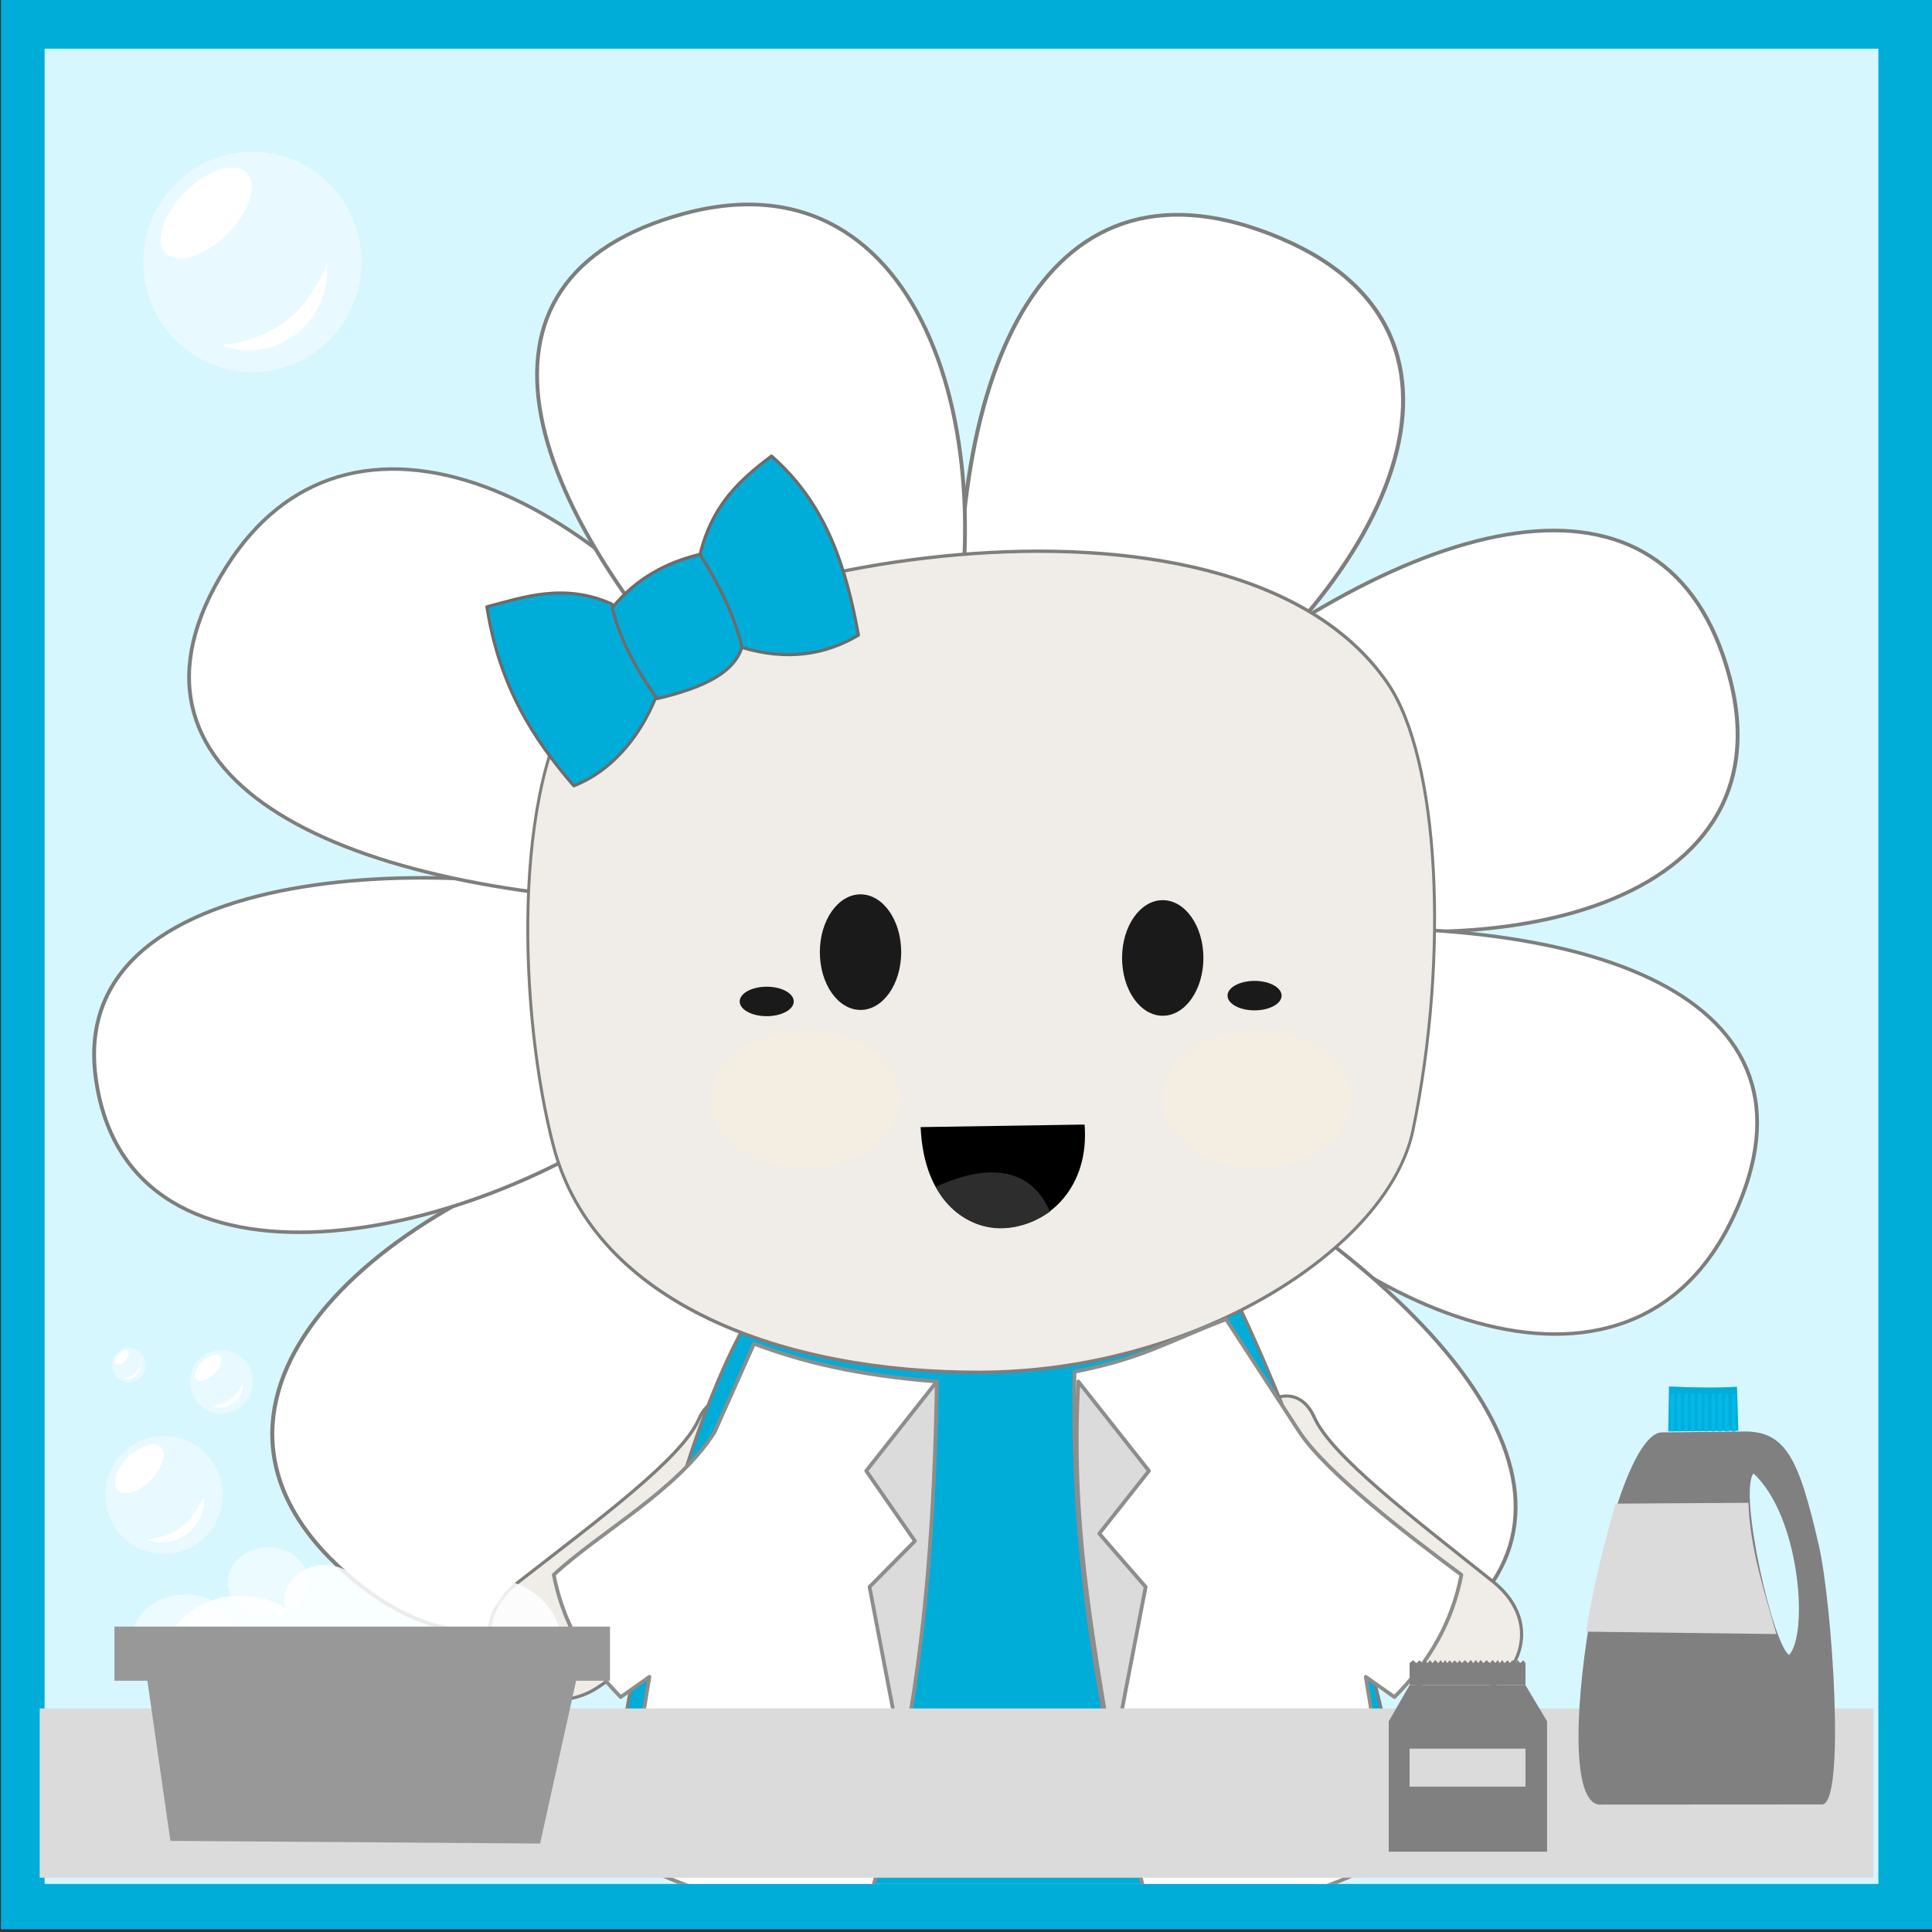 <?xml version="1.0" encoding="UTF-8" standalone="no"?>
<!DOCTYPE svg PUBLIC "-//W3C//DTD SVG 1.1//EN" "http://www.w3.org/Graphics/SVG/1.1/DTD/svg11.dtd">
<svg width="100%" height="100%" viewBox="0 0 309 309" version="1.1" xmlns="http://www.w3.org/2000/svg" xmlns:xlink="http://www.w3.org/1999/xlink" xml:space="preserve" xmlns:serif="http://www.serif.com/" style="fill-rule:evenodd;clip-rule:evenodd;stroke-linecap:round;stroke-linejoin:round;stroke-miterlimit:1.5;">
    <rect x="0" y="0" width="309" height="309" fill="#333333" stroke="none"/>
    <g transform="matrix(1,0,0,1,-5099.32,-493.875)">
        <g transform="matrix(1,0,0,1,2210.25,-1160.83)">
            <g transform="matrix(0.653,0,0,0.713,1519.95,1470.35)">
                <rect x="2096.89" y="258.409" width="473.052" height="432.928" style="fill:rgb(0,173,217);"/>
            </g>
            <g transform="matrix(0.62,0,0,0.678,1596.13,1487.29)">
                <rect x="2096.89" y="258.409" width="473.052" height="432.928" style="fill:rgb(215,247,255);"/>
                <g>
                    <clipPath id="_clip1">
                        <rect x="2096.89" y="258.409" width="473.052" height="432.928"/>
                    </clipPath>
                    <g clip-path="url(#_clip1)">
                        <g transform="matrix(1.929,0,0,1.766,879.182,-2492.15)">
                            <g transform="matrix(0.982,0,0,0.91,-86.332,1213.24)">
                                <g transform="matrix(0.76,0.643,-0.65,0.766,534.577,-421.334)">
                                    <path d="M826,472L852,464C862.064,427.139 851.345,385.021 817.11,394.431C783.225,403.745 793.858,438.071 826,472Z" style="fill:white;stroke:rgb(126,126,125);stroke-width:0.55px;"/>
                                </g>
                                <g transform="matrix(-0.026,1,-1,-0.026,1375.88,-336.338)">
                                    <path d="M826,472L852,464C862.064,427.139 851.345,385.021 817.11,394.431C783.225,403.745 793.858,438.071 826,472Z" style="fill:white;stroke:rgb(126,126,125);stroke-width:0.53px;"/>
                                </g>
                                <g transform="matrix(-0.627,0.779,-0.779,-0.627,1780.34,160.505)">
                                    <path d="M826,472L852,464C862.064,427.139 851.345,385.021 817.11,394.431C783.225,403.745 793.858,438.071 826,472Z" style="fill:white;stroke:rgb(126,126,125);stroke-width:0.51px;"/>
                                </g>
                                <g transform="matrix(-0.971,0.238,-0.238,-0.971,1803,802.822)">
                                    <path d="M826,472L852,464C862.064,427.139 851.345,385.021 817.11,394.431C783.225,403.745 793.858,438.071 826,472Z" style="fill:white;stroke:rgb(126,126,125);stroke-width:0.52px;"/>
                                </g>
                                <g transform="matrix(-0.486,-0.874,0.874,-0.486,822.997,1506.8)">
                                    <path d="M826,472L852,464C862.064,427.139 851.345,385.021 817.11,394.431C783.225,403.745 793.858,438.071 826,472Z" style="fill:white;stroke:rgb(126,126,125);stroke-width:0.55px;"/>
                                </g>
                                <g transform="matrix(0.144,-0.99,0.99,0.144,229.56,1281.48)">
                                    <path d="M826,472L852,464C857.192,448.406 851.345,385.021 817.11,394.431C783.225,403.745 800.221,449.345 826,472Z" style="fill:white;stroke:rgb(126,126,125);stroke-width:0.52px;"/>
                                </g>
                                <g transform="matrix(0.715,-0.7,0.7,0.715,-104.921,744.477)">
                                    <path d="M826,472L852,464C862.064,427.139 851.345,385.021 817.11,394.431C783.225,403.745 793.858,438.071 826,472Z" style="fill:white;stroke:rgb(126,126,125);stroke-width:0.51px;"/>
                                </g>
                                <g transform="matrix(0.968,-0.006,0.005,1,24.943,12.985)">
                                    <path d="M826,472L852.853,466.484C862.917,429.623 851.345,385.021 817.11,394.431C783.225,403.745 793.858,438.071 826,472Z" style="fill:white;stroke:rgb(126,126,125);stroke-width:0.54px;"/>
                                </g>
                            </g>
                            <g transform="matrix(1,0,0,1,-89.669,1169.64)">
                                <path d="M815,633L841,636C841.891,642.733 841.493,648.694 840,654C839.17,656.951 832.013,657.947 829,655C822.576,648.716 817.832,641.428 815,633Z" style="fill:rgb(240,237,232);stroke:rgb(126,126,125);stroke-width:0.42px;"/>
                            </g>
                            <g transform="matrix(-1,0,0,1,1614.33,1169.64)">
                                <path d="M815,633L841,636C841.891,642.733 841.493,648.694 840,654C839.17,656.951 832.013,657.947 829,655C822.576,648.716 817.832,641.428 815,633Z" style="fill:rgb(240,237,232);stroke:rgb(126,126,125);stroke-width:0.42px;"/>
                            </g>
                            <g transform="matrix(0.462,-0.741,0.826,0.515,-151.172,2057.28)">
                                <path d="M799,577C813.873,581.908 828.334,587.062 834.745,586.243C844.573,584.988 841.144,600.204 830,601C816.828,601.941 803.88,598.796 792,594C780.151,589.217 785.519,572.551 799,577Z" style="fill:rgb(240,237,232);stroke:rgb(126,126,125);stroke-width:0.45px;"/>
                            </g>
                            <g transform="matrix(-0.462,-0.741,-0.795,0.496,1652.78,2068.11)">
                                <path d="M799,577C813.873,581.908 828.334,587.062 834.745,586.243C844.573,584.988 841.144,600.204 830,601C816.828,601.941 803.88,598.796 792,594C780.151,589.217 785.519,572.551 799,577Z" style="fill:rgb(240,237,232);stroke:rgb(126,126,125);stroke-width:0.46px;"/>
                            </g>
                            <g transform="matrix(0.988,0,0,0.982,-82.073,1183.41)">
                                <path d="M816.604,554.905C807.497,571.592 800.732,602.717 798,625C808.708,635.846 873.248,643.625 906,625C904.028,602.124 891.739,568.862 883.388,551.343C858.012,551.609 847.09,550.665 816.604,554.905Z" style="fill:rgb(0,173,217);stroke:rgb(126,126,125);stroke-width:0.42px;"/>
                            </g>
                            <g transform="matrix(0.661,0.121,-0.14,0.762,155.319,1129.37)">
                                <path d="M939.981,524.238C929.179,543.251 939.582,582.67 950.837,603.401C964.6,628.75 1004.07,634.563 1042.44,628.357C1084.66,621.529 1117.87,594.638 1118.42,573.869C1119.24,543.226 1110.29,509.981 1097.33,498.764C1058.35,465.033 952.844,501.597 939.981,524.238Z" style="fill:rgb(240,237,232);stroke:rgb(126,126,125);stroke-width:0.58px;"/>
                            </g>
                            <g transform="matrix(1,0,0,1,-87.725,1183.25)">
                                <g transform="matrix(1.138,0,0,1.196,-554.897,-94.172)">
                                    <ellipse cx="1215.29" cy="492.568" rx="4.78" ry="6.455" style="fill:rgb(26,26,26);"/>
                                </g>
                                <g transform="matrix(1.138,0,0,1.196,-514.482,-93.395)">
                                    <ellipse cx="1215.29" cy="492.568" rx="4.78" ry="6.455" style="fill:rgb(26,26,26);"/>
                                </g>
                                <g transform="matrix(1.273,0,0,1.903,-716.458,-462.744)">
                                    <ellipse cx="1207.55" cy="513.576" rx="9.969" ry="4.861" style="fill:rgb(254,237,209);fill-opacity:0.25;"/>
                                </g>
                                <g transform="matrix(1.273,0,0,1.903,-656.108,-462.744)">
                                    <ellipse cx="1207.55" cy="513.576" rx="9.969" ry="4.861" style="fill:rgb(254,237,209);fill-opacity:0.25;"/>
                                </g>
                                <g transform="matrix(1.099,0,0,2.103,-506.065,-545.95)">
                                    <ellipse cx="1202.57" cy="498.086" rx="3.289" ry="0.936" style="fill:rgb(26,26,26);"/>
                                </g>
                                <g transform="matrix(1.099,0,0,2.103,-440.826,-546.727)">
                                    <ellipse cx="1202.57" cy="498.086" rx="3.289" ry="0.936" style="fill:rgb(26,26,26);"/>
                                </g>
                                <g transform="matrix(1,0,0,1,-131.993,-917.201)">
                                    <path d="M968.134,1435.51L990.058,1435.17C991.396,1451.56 968.988,1455.35 968.134,1435.51Z"/>
                                </g>
                            </g>
                            <g transform="matrix(0.855,0.131,-0.131,0.855,-80.117,1134.22)">
                                <g transform="matrix(0.988,-0.157,0.157,0.988,114.725,119.92)">
                                    <path d="M825.787,435.959C827.782,428.096 832.261,424.333 836.908,420.847C845.502,428.438 848.39,438.406 850.199,448.57C845.04,451.589 839.137,452.492 832.168,450.367L825.787,435.959Z" style="fill:rgb(0,173,217);stroke:rgb(108,108,108);stroke-width:0.48px;"/>
                                </g>
                                <g transform="matrix(-0.496,0.868,0.868,0.496,1017.51,-501.171)">
                                    <path d="M824.548,435.735C826.544,427.871 832.261,424.333 836.908,420.847C845.248,429.915 848.395,439.007 850.199,448.57C845.04,451.589 838.184,452.017 831.216,449.891L824.548,435.735Z" style="fill:rgb(0,173,217);stroke:rgb(108,108,108);stroke-width:0.48px;"/>
                                </g>
                                <g transform="matrix(0.988,-0.157,0.157,0.988,114.725,119.92)">
                                    <path d="M812.181,444.133C815.828,439.691 820.486,437.204 825.787,435.959C829.148,441.417 831.295,446.159 832.168,450.367C830.998,453.983 826.91,456.4 819.037,458.199C815.841,453.73 813.338,449.057 812.181,444.133Z" style="fill:rgb(0,173,217);stroke:rgb(108,108,108);stroke-width:0.48px;"/>
                                </g>
                            </g>
                            <g transform="matrix(1.448,0,0,1.448,-2425.32,-247.547)">
                                <g transform="matrix(0.648,0,0,0.648,225.973,179.784)">
                                    <path d="M3009.95,1830.66L3004.32,1843.27C2999.01,1851.58 2987.98,1857.46 2981.41,1863.55C2982.68,1870.22 2985.99,1875.96 2990.95,1880.96L2995.04,1878.08L2990.95,1902.91C2997.22,1907.68 3008.96,1911.1 3025.36,1913.37C3032.15,1891.15 3035.49,1865.13 3036,1836.04C3027.31,1835.37 3018.63,1833.96 3009.95,1830.66Z" style="fill:white;stroke:rgb(141,141,140);stroke-width:0.53px;"/>
                                </g>
                                <g transform="matrix(0.648,0,0,0.648,225.973,179.784)">
                                    <path d="M3036,1836.04L3025.94,1848.76L3032.88,1858.75L3026.41,1865.28L3031.08,1889.61C3034.53,1872.41 3035.7,1854.38 3036,1836.04Z" style="fill:rgb(219,219,219);stroke:rgb(141,141,140);stroke-width:0.53px;"/>
                                </g>
                            </g>
                            <g transform="matrix(-1.448,0,0,1.448,3945.41,-247.547)">
                                <g transform="matrix(0.648,0,0,0.648,225.973,179.784)">
                                    <path d="M3014.95,1827.18L3004.59,1843.07C3000.83,1848.91 2988.77,1858.13 2981.41,1863.55C2982.68,1870.22 2985.99,1875.96 2990.95,1880.96L2995.04,1878.08L2990.95,1902.91C2997.22,1907.68 3008.96,1911.1 3025.36,1913.37C3031.82,1889.29 3037.15,1864.32 3036.55,1834.66C3026.61,1832.67 3023.63,1830.48 3014.95,1827.18Z" style="fill:white;stroke:rgb(141,141,140);stroke-width:0.53px;"/>
                                </g>
                                <g transform="matrix(0.648,0,0,0.648,225.973,179.784)">
                                    <path d="M3036,1836.04L3025.94,1848.76L3033.02,1857.69L3026.41,1865.28L3031.11,1889.61C3034.15,1871.6 3037.09,1855.6 3036,1836.04Z" style="fill:rgb(219,219,219);stroke:rgb(141,141,140);stroke-width:0.53px;"/>
                                </g>
                            </g>
                            <g transform="matrix(1,0,0,1,-219.67,266.065)">
                                <path d="M970.124,1443.47C972.325,1447.81 978.273,1451.56 985.385,1446.79C983.124,1441.47 977.94,1439.9 970.124,1443.47Z" style="fill:rgb(45,45,45);"/>
                            </g>
                        </g>
                    </g>
                </g>
            </g>
            <g transform="matrix(1.021,0,0,3.226,-60.521,-4244)">
                <rect x="2895.14" y="1913.19" width="287.257" height="8.392" style="fill:rgb(219,219,219);"/>
            </g>
            <g transform="matrix(0.234,0,0,0.234,2030.96,1705.55)">
                <path d="M4807.86,730.325L4807.4,761.076L4855.3,760.591L4854.36,730.57C4840.35,731.335 4824.71,731.177 4807.86,730.325Z" style="fill:rgb(0,173,217);"/>
                <g transform="matrix(1,0,0,1,-1.451,0)">
                    <rect x="4810.38" y="735.44" width="2.539" height="25.636" style="fill:rgb(0,186,233);"/>
                </g>
                <g transform="matrix(1,0,0,1,3.199,0)">
                    <rect x="4810.38" y="735.44" width="2.539" height="25.636" style="fill:rgb(0,186,233);"/>
                </g>
                <g transform="matrix(1,0,0,1,7.85,0)">
                    <rect x="4810.38" y="735.44" width="2.539" height="25.636" style="fill:rgb(0,186,233);"/>
                </g>
                <g transform="matrix(1,0,0,1,12.5,0)">
                    <rect x="4810.38" y="735.44" width="2.539" height="25.636" style="fill:rgb(0,186,233);"/>
                </g>
                <g transform="matrix(1,0,0,1,17.151,0)">
                    <rect x="4810.38" y="735.44" width="2.539" height="25.636" style="fill:rgb(0,186,233);"/>
                </g>
                <g transform="matrix(1,0,0,1,21.802,0)">
                    <rect x="4810.38" y="735.44" width="2.539" height="25.636" style="fill:rgb(0,186,233);"/>
                </g>
                <g transform="matrix(1,0,0,1,26.452,0)">
                    <rect x="4810.38" y="735.44" width="2.539" height="25.636" style="fill:rgb(0,186,233);"/>
                </g>
                <g transform="matrix(1,0,0,1,31.103,0)">
                    <rect x="4810.38" y="735.44" width="2.539" height="25.636" style="fill:rgb(0,186,233);"/>
                </g>
                <g transform="matrix(1,0,0,1,35.754,0)">
                    <rect x="4810.38" y="735.44" width="2.539" height="25.636" style="fill:rgb(0,186,233);"/>
                </g>
                <g transform="matrix(1,0,0,1,40.404,0)">
                    <rect x="4810.38" y="735.44" width="2.539" height="25.636" style="fill:rgb(0,186,233);"/>
                </g>
                <g transform="matrix(2.254,0,0,2.254,-2603.65,-3308.51)">
                    <path d="M3285.9,1805.79C3269.66,1806.64 3249.89,1920.81 3267.86,1918.65L3334.62,1918.61C3341.76,1918.29 3337.68,1857.76 3333.6,1840.02C3327.45,1813.34 3323.54,1804.87 3309.7,1805.55L3285.9,1805.79ZM3313.78,1818.23C3320.84,1824.74 3325.03,1836.89 3326.71,1848.22C3328.39,1859.54 3327.57,1870.04 3324.6,1873.26C3319.73,1870.36 3309.22,1824.26 3313.78,1818.23Z" style="fill:rgb(128,128,128);"/>
                </g>
                <path d="M4771.42,810.443L4862.18,809.879C4863.26,841.256 4873.05,870.552 4881.32,899.583L4751.28,897.942C4755.22,871.914 4761.98,842.7 4771.42,810.443Z" style="fill:rgb(219,219,219);"/>
            </g>
            <g transform="matrix(0.15,0,0,0.111,2618.37,1786.66)">
                <g transform="matrix(1,0,0,1.052,0,-77.334)">
                    <rect x="3285.44" y="1300.74" width="168.796" height="178.935" style="fill:rgb(128,128,128);"/>
                </g>
                <rect x="3307.63" y="1330.77" width="123.581" height="54.758" style="fill:rgb(219,219,219);"/>
                <path d="M3431.21,1239.31L3307.63,1239.31L3285.44,1291.39L3454.24,1291.39L3431.21,1239.31Z" style="fill:rgb(128,128,128);"/>
                <path d="M3431.21,1207.55L3428.86,1203.38L3425.54,1207.63L3422.93,1203.09L3420.53,1207.55L3417.37,1203.16L3414.64,1207.48L3412.12,1203.41L3408.83,1207.55L3406.4,1203.26L3403.67,1207.55L3401.56,1203.26L3399.01,1207.55L3396.22,1202.98L3393.25,1207.55L3389.67,1203.35L3386.45,1207.55L3383.37,1203.07L3380.84,1207.55L3378.26,1203.02L3375.7,1207.55L3372.72,1202.99L3369.84,1207.55L3366.53,1203.28L3363.51,1207.55L3360.82,1203.42L3358.79,1207.55L3355.66,1203.55L3352.95,1207.55L3350.39,1203.46L3347.8,1207.55L3345.64,1203.16L3343.1,1207.55L3340.91,1203.24L3338.18,1207.55L3335.02,1203.09L3332.05,1207.55L3329.34,1203.22L3326.73,1207.55L3324.21,1203.19L3321.13,1207.55L3318.3,1203.4L3314.98,1207.55L3311.27,1203.24L3307.63,1207.55L3307.63,1239.31L3431.21,1239.31L3431.21,1207.55Z" style="fill:rgb(128,128,128);"/>
            </g>
        </g>
        <g transform="matrix(0.223,0,0,0.195,4660.83,577.723)">
            <g transform="matrix(1.081,0,0,1.223,845.909,167.369)">
                <ellipse cx="1345.58" cy="572.983" rx="26.813" ry="23.709" style="fill:white;fill-opacity:0.51;"/>
            </g>
            <g transform="matrix(1.081,0,0,1.223,704.14,167.369)">
                <ellipse cx="1345.58" cy="572.983" rx="26.813" ry="23.709" style="fill:white;fill-opacity:0.51;"/>
            </g>
            <g transform="matrix(1.422,0,0,1.594,185.618,2.136)">
                <ellipse cx="1345.58" cy="572.983" rx="26.813" ry="23.709" style="fill:white;fill-opacity:0.51;"/>
            </g>
            <g transform="matrix(0.89,1.11022e-16,-1.66533e-16,0.947,1002.95,345.921)">
                <path d="M1312.38,573.254C1311.9,571.168 1311.65,569.003 1311.65,566.783C1311.65,549.878 1326.24,536.153 1344.2,536.153C1350.3,536.153 1356.01,537.735 1360.89,540.487C1366.78,537.712 1373.41,536.153 1380.41,536.153C1392.27,536.153 1403.05,540.627 1411,547.909C1411.65,547.872 1412.3,547.854 1412.96,547.854C1423.33,547.854 1432.56,552.42 1438.53,559.53C1448.66,551.972 1461.34,547.479 1475.08,547.479C1508.28,547.479 1535.23,573.693 1535.23,605.981C1535.23,638.27 1508.28,664.484 1475.08,664.484C1442.94,664.484 1416.65,639.916 1415.01,609.054C1414.33,609.094 1413.65,609.114 1412.96,609.114C1412.3,609.114 1411.65,609.096 1411,609.059C1403.05,616.341 1392.27,620.816 1380.41,620.816C1376.2,620.816 1372.12,620.252 1368.26,619.199C1363.56,625.112 1355.3,629.038 1345.9,629.038C1344.23,629.038 1342.59,628.913 1341,628.676C1339.5,662.318 1311.13,689.177 1276.41,689.177C1240.73,689.177 1211.76,660.806 1211.76,625.862C1211.76,590.918 1240.73,562.548 1276.41,562.548C1289.72,562.548 1302.09,566.493 1312.38,573.254Z" style="fill:white;fill-opacity:0.85;"/>
            </g>
        </g>
        <g transform="matrix(0.303,0,0,0.286,3781.64,280.192)">
            <path d="M4426.57,1687.06L4438.73,1776.61L4633.86,1778.1L4652.88,1687.06L4670.76,1687.06L4670.76,1656.78L4409.19,1656.78L4409.19,1687.06L4426.57,1687.06Z" style="fill:rgb(152,152,152);"/>
        </g>
        <g transform="matrix(0.368,-0.459,0.459,0.368,4257.37,1425.36)">
            <g transform="matrix(1.003,1.251,-1.342,1.076,1050.86,-2691.63)">
                <ellipse cx="1835.07" cy="576.402" rx="18.485" ry="17.399" style="fill:white;fill-opacity:0.42;"/>
            </g>
            <g transform="matrix(1.828,0.201,-0.258,2.349,-1066.91,-1500.02)">
                <ellipse cx="1824.1" cy="570.251" rx="8.438" ry="3.42" style="fill:white;"/>
            </g>
            <g transform="matrix(0.882,1.101,-1.101,0.882,1129.36,-2296.5)">
                <path d="M1826.75,586.307C1836.07,590.05 1847.78,582.986 1847.06,570.557C1843.26,580.025 1836.53,585.342 1826.75,586.307Z" style="fill:white;"/>
            </g>
        </g>
        <g transform="matrix(0.197,-0.246,0.246,0.197,4653.15,1209.81)">
            <g transform="matrix(1.003,1.251,-1.342,1.076,1050.86,-2691.63)">
                <ellipse cx="1835.07" cy="576.402" rx="18.485" ry="17.399" style="fill:white;fill-opacity:0.42;"/>
            </g>
            <g transform="matrix(1.828,0.201,-0.258,2.349,-1066.91,-1500.02)">
                <ellipse cx="1824.1" cy="570.251" rx="8.438" ry="3.42" style="fill:white;"/>
            </g>
            <g transform="matrix(0.882,1.101,-1.101,0.882,1129.36,-2296.5)">
                <path d="M1826.75,586.307C1836.07,590.05 1847.78,582.986 1847.06,570.557C1843.26,580.025 1836.53,585.342 1826.75,586.307Z" style="fill:white;"/>
            </g>
        </g>
        <g transform="matrix(0.106,-0.132,0.132,0.106,4880.65,970.685)">
            <g transform="matrix(1.003,1.251,-1.342,1.076,1050.86,-2691.63)">
                <ellipse cx="1835.07" cy="576.402" rx="18.485" ry="17.399" style="fill:white;fill-opacity:0.42;"/>
            </g>
            <g transform="matrix(1.828,0.201,-0.258,2.349,-1066.91,-1500.02)">
                <ellipse cx="1824.1" cy="570.251" rx="8.438" ry="3.42" style="fill:white;"/>
            </g>
            <g transform="matrix(0.882,1.101,-1.101,0.882,1129.36,-2296.5)">
                <path d="M1826.75,586.307C1836.07,590.05 1847.78,582.986 1847.06,570.557C1843.26,580.025 1836.53,585.342 1826.75,586.307Z" style="fill:white;"/>
            </g>
        </g>
        <g transform="matrix(0.057,-0.071,0.071,0.057,4983.28,849.809)">
            <g transform="matrix(1.003,1.251,-1.342,1.076,1050.86,-2691.63)">
                <ellipse cx="1835.07" cy="576.402" rx="18.485" ry="17.399" style="fill:white;fill-opacity:0.42;"/>
            </g>
            <g transform="matrix(1.828,0.201,-0.258,2.349,-1066.91,-1500.02)">
                <ellipse cx="1824.1" cy="570.251" rx="8.438" ry="3.42" style="fill:white;"/>
            </g>
            <g transform="matrix(0.882,1.101,-1.101,0.882,1129.36,-2296.5)">
                <path d="M1826.75,586.307C1836.07,590.05 1847.78,582.986 1847.06,570.557C1843.26,580.025 1836.53,585.342 1826.75,586.307Z" style="fill:white;"/>
            </g>
        </g>
    </g>
</svg>
